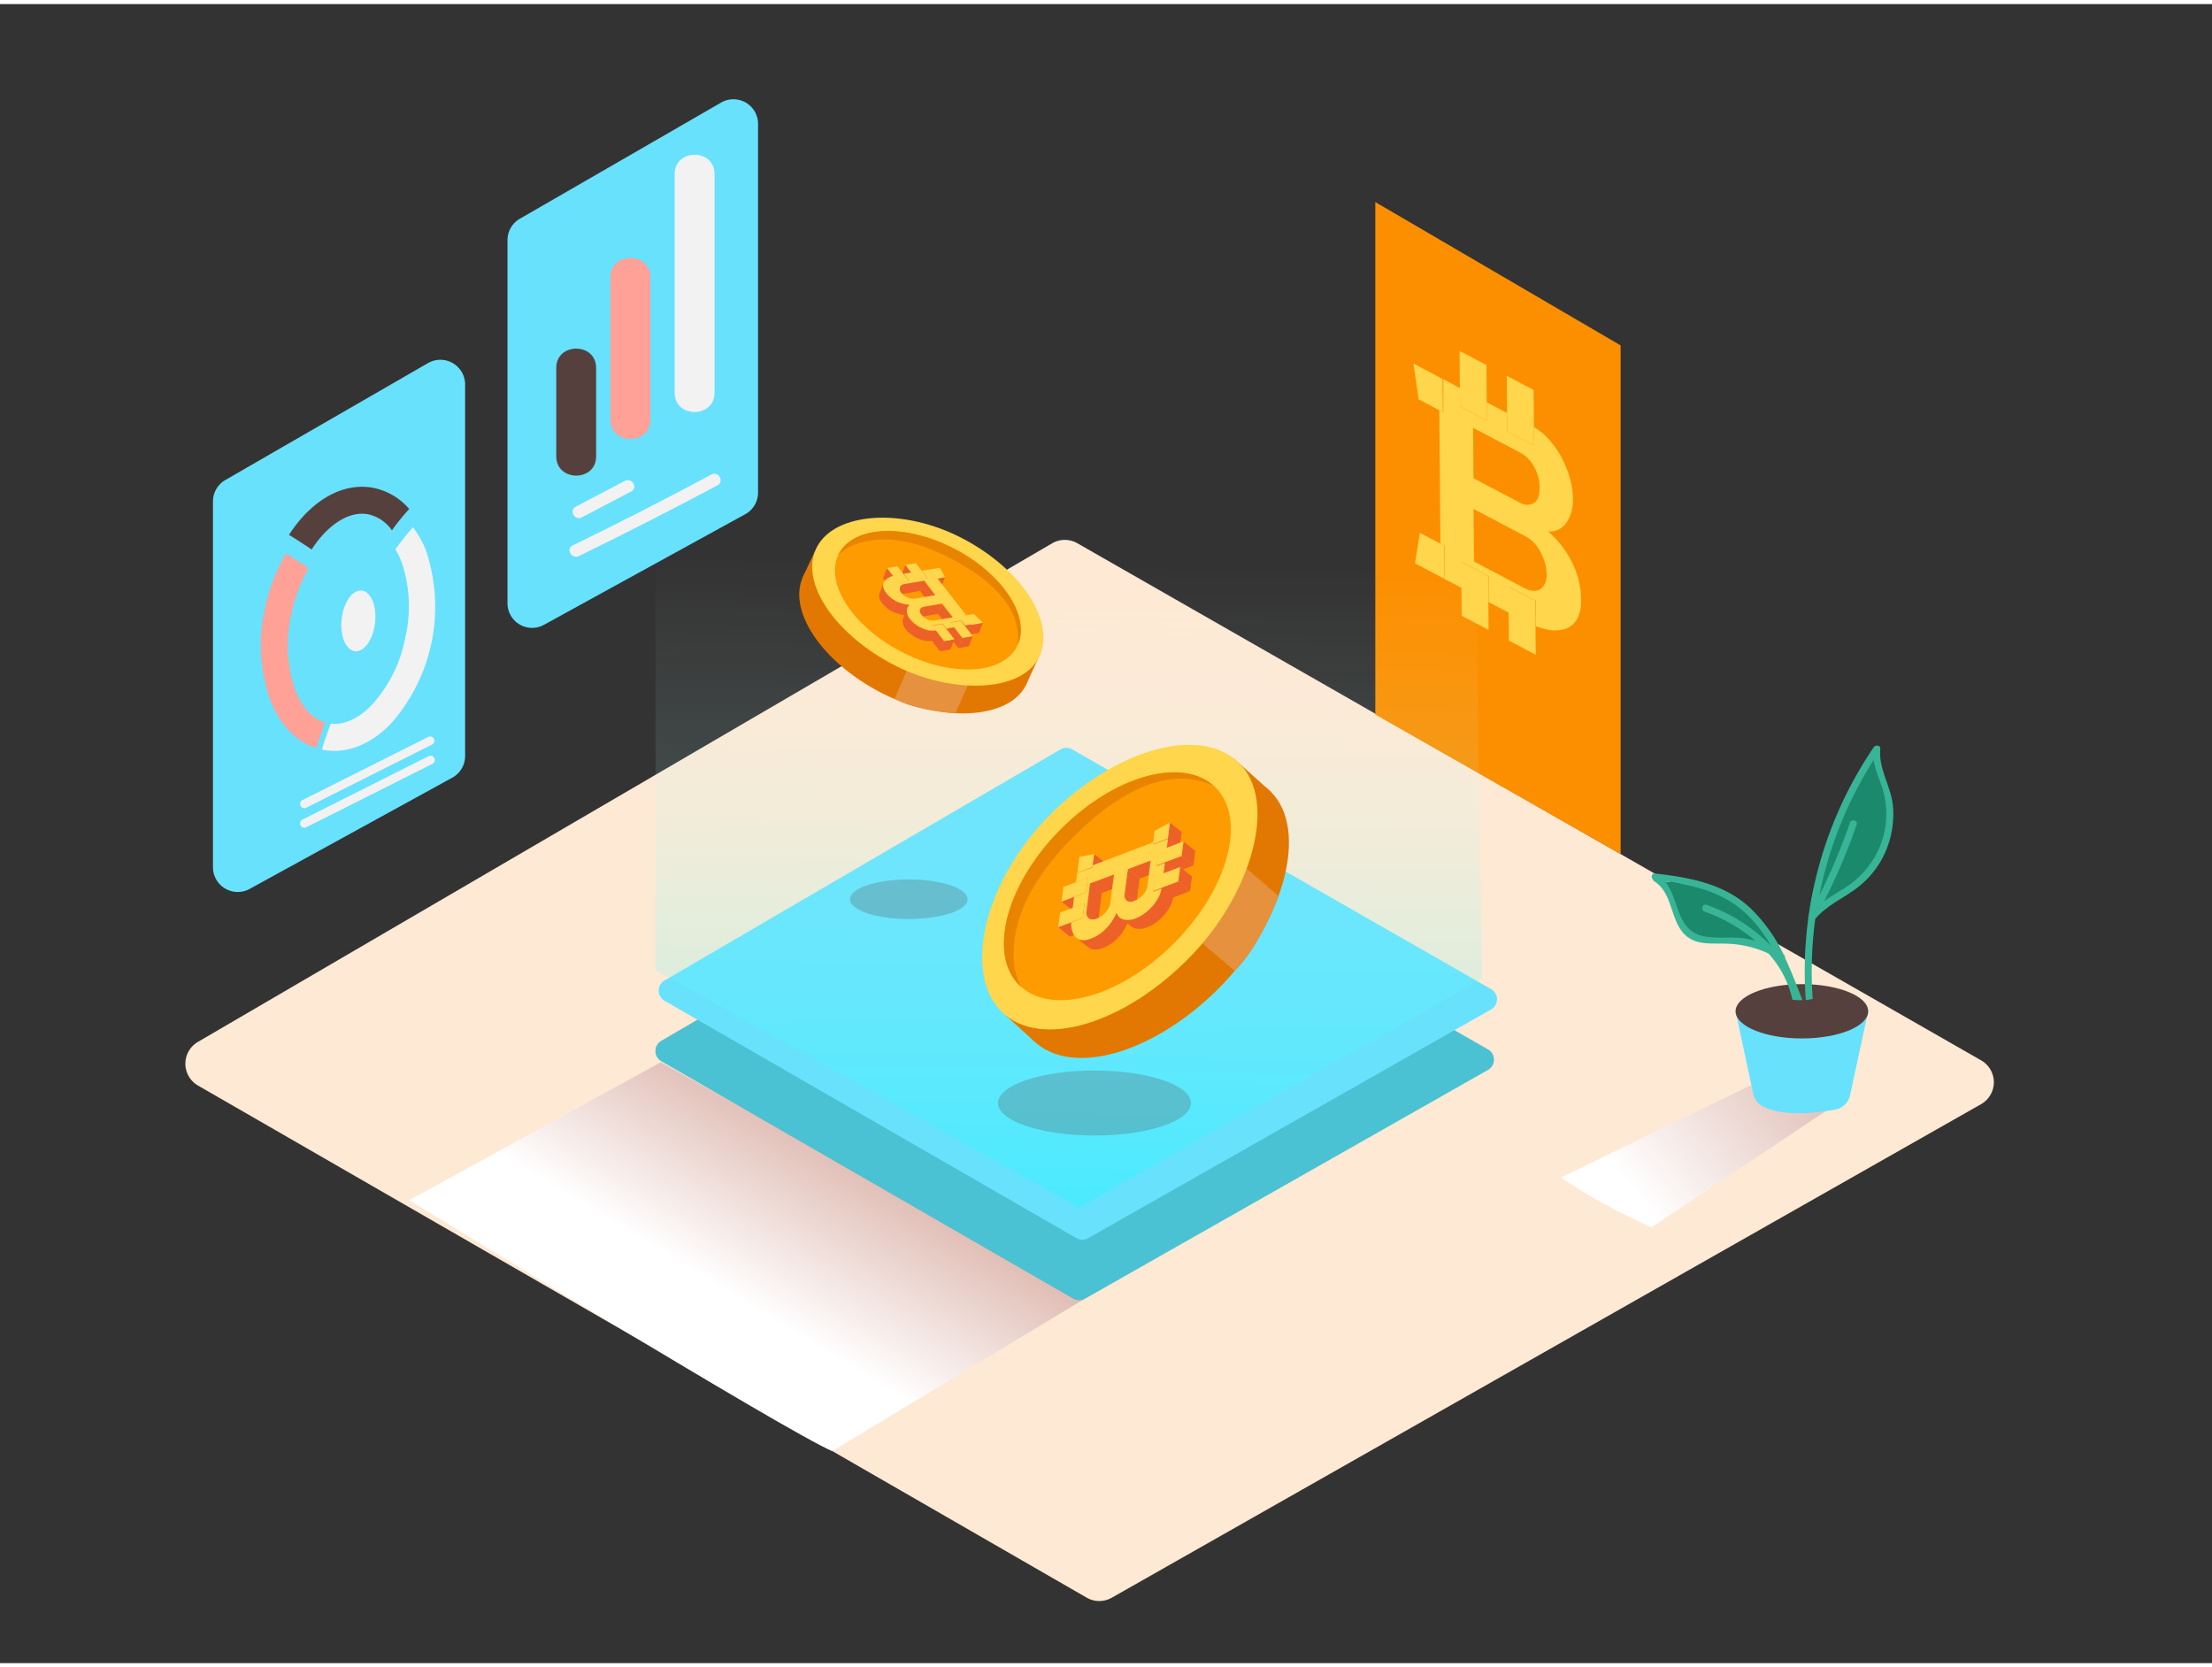 <svg xmlns="http://www.w3.org/2000/svg" xmlns:xlink="http://www.w3.org/1999/xlink" viewBox="0 0 400 300" width="406" height="306" class="illustration styles_illustrationTablet__1DWOa"><rect x="0" y="0" width="400" height="300" fill="#333333" stroke="none"/><defs><linearGradient id="linear-gradient" x1="153.92" y1="194.2" x2="130.69" y2="232.46" gradientUnits="userSpaceOnUse"><stop offset="0" stop-color="#d4a397"></stop><stop offset="1" stop-color="#fff"></stop></linearGradient><linearGradient id="linear-gradient-2" x1="193.72" y1="101.17" x2="191.46" y2="222.53" gradientUnits="userSpaceOnUse"><stop offset="0" stop-color="#fff" stop-opacity="0"></stop><stop offset="1" stop-color="aqua"></stop></linearGradient><linearGradient id="linear-gradient-3" x1="339.11" y1="179.76" x2="295.74" y2="215.06" xlink:href="#linear-gradient"></linearGradient></defs><title>201-210</title><g style="isolation: isolate;"><g id="Layer_2" data-name="Layer 2"><path d="M35.81,195.56l160.71,92.61a4.56,4.56,0,0,0,4.53,0l157.2-89.25a4.56,4.56,0,0,0,0-7.92L194.83,97.5a4.56,4.56,0,0,0-4.56,0L35.78,187.67A4.56,4.56,0,0,0,35.81,195.56Z" fill="#fee9d4"></path><path d="M119.5,191.34,74,216.29s68.32,41.94,76.5,45.38l45.69-27.59" fill="url(#linear-gradient)" style="mix-blend-mode: multiply;"></path><polyline points="293.06 153.71 293.06 61.72 248.7 35.8 248.7 128.47" fill="#fc8f00"></polyline><path d="M119.61,191.15l74.49,42.93a2.11,2.11,0,0,0,2.1,0l72.87-41.37a2.11,2.11,0,0,0,0-3.67l-75.75-43.35a2.11,2.11,0,0,0-2.12,0l-71.6,41.79A2.11,2.11,0,0,0,119.61,191.15Z" fill="#269b9e"></path><path d="M119.61,191.15l74.49,42.93a2.11,2.11,0,0,0,2.1,0l72.87-41.37a2.11,2.11,0,0,0,0-3.67l-75.75-43.35a2.11,2.11,0,0,0-2.12,0l-71.6,41.79A2.11,2.11,0,0,0,119.61,191.15Z" fill="#68e1fd" opacity="0.56"></path><path d="M120.18,180.23l74.49,42.93a2.11,2.11,0,0,0,2.1,0l72.87-41.37a2.11,2.11,0,0,0,0-3.67l-75.75-43.35a2.11,2.11,0,0,0-2.12,0l-71.6,41.79A2.11,2.11,0,0,0,120.18,180.23Z" fill="#68e1fd"></path><polygon points="268.01 176.25 266.17 60 192.38 31.54 118.54 73.93 118.55 174.69 195.14 217.62 268.01 176.25" opacity="0.33" fill="url(#linear-gradient-2)"></polygon><polygon points="261.11 97.9 261.15 103.9 260.44 103.53 255.88 101.13 256.76 95.61 260.39 97.52 261.11 97.9" fill="#ffd64c"></polygon><polygon points="269.1 103.4 269.14 108.12 269.18 113.17 264.32 110.61 264.28 105.56 264.25 100.84 269.1 103.4" fill="#ffd64c"></polygon><polygon points="277.63 107.89 277.67 112.47 277.71 117.66 272.85 115.1 272.81 110.05 272.77 105.33 277.63 107.89" fill="#ffd64c"></polygon><polygon points="260.86 67.78 260.86 67.8 260.91 73.78 260.19 73.4 256.53 71.47 255.59 65 260.86 67.78" fill="#ffd64c"></polygon><polygon points="268.8 65.27 268.85 72.01 268.88 75.31 264.02 72.75 263.99 69.45 263.94 62.72 268.8 65.27" fill="#ffd64c"></polygon><path d="M284.27,100.93a15.11,15.11,0,0,1,1.64,6.76,6.86,6.86,0,0,1-.77,3.6,3.78,3.78,0,0,1-2.19,1.73,6.59,6.59,0,0,1-3.24.06,12.8,12.8,0,0,1-2-.6l0-4.58-4.86-2.56,0,4.72-3.67-1.93,0-4.72-4.86-2.56,0,4.72-3.85-2,.72.37,0-6-.72-.38-.19-24.12.72.38,0-6L264,69.45l0,3.3,4.86,2.56,0-3.3,3.67,1.93,0,3.3,4.86,2.56,0-3.3a10.81,10.81,0,0,1,2.74,2.25,17,17,0,0,1,2.29,3.31,18.13,18.13,0,0,1,1.48,3.72,14.11,14.11,0,0,1,.54,3.6,7.5,7.5,0,0,1-1.13,4.34,3.64,3.64,0,0,1-3.37,1.64A17.72,17.72,0,0,1,284.27,100.93Zm-4.88,3.83a4,4,0,0,0,.3-1.66,7.6,7.6,0,0,0-.3-2,9.94,9.94,0,0,0-.8-2,8.17,8.17,0,0,0-1.17-1.65,5.44,5.44,0,0,0-1.48-1.16l-9.47-5,.08,9.51,9.16,4.83a3.7,3.7,0,0,0,1.58.47,2.08,2.08,0,0,0,1.27-.32,2.34,2.34,0,0,0,.83-1.06m-13-28.08.07,9.1,8.22,4.33a2.62,2.62,0,0,0,2.65.18c.72-.44,1.08-1.36,1.07-2.78a7.61,7.61,0,0,0-1-3.83,6.3,6.3,0,0,0-2.49-2.53l-8.49-4.47" fill="#ffd64c"></path><polygon points="277.32 69.77 277.38 76.51 277.4 79.8 272.55 77.25 272.52 73.94 272.47 67.21 277.32 69.77" fill="#ffd64c"></polygon><path d="M98.38,112.24l36.39-20a4.45,4.45,0,0,0,2.31-3.9V21.67a4.45,4.45,0,0,0-6.68-3.86L94,38.82a4.45,4.45,0,0,0-2.23,3.86v65.66A4.45,4.45,0,0,0,98.38,112.24Z" fill="#68e1fd"></path><path d="M100.59,65.78v16c0,4.64,7.21,4.65,7.21,0v-16C107.8,61.14,100.59,61.14,100.59,65.78Z" fill="#56403d"></path><path d="M110.39,49.4V75.16c0,4.64,7.21,4.65,7.21,0V49.4C117.6,44.76,110.39,44.75,110.39,49.4Z" fill="#ffa197"></path><path d="M122,30.73V70.28c0,4.64,7.21,4.65,7.21,0V30.73C129.21,26.09,122,26.08,122,30.73Z" fill="#f2f2f2"></path><path d="M113,86.22l-8.91,4.68c-1.26.66-.14,2.58,1.12,1.92l8.91-4.68C115.42,87.48,114.3,85.56,113,86.22Z" fill="#f2f2f2"></path><path d="M128.66,85.06q-12.43,6.67-25.12,12.84c-1.28.62-.16,2.54,1.12,1.92Q117.34,93.64,129.78,87C131,86.3,129.92,84.38,128.66,85.06Z" fill="#f2f2f2"></path><path d="M45.15,160l36.63-20.11a4.48,4.48,0,0,0,2.33-3.93V68.8a4.48,4.48,0,0,0-6.72-3.88L40.75,86.06a4.48,4.48,0,0,0-2.24,3.88V156A4.48,4.48,0,0,0,45.15,160Z" fill="#68e1fd"></path><path d="M58.76,95.57c2.18-2.23,4.52-3.41,6.72-3.41a5.94,5.94,0,0,1,1.23.13,7.1,7.1,0,0,1,4.16,2.87A41,41,0,0,1,74,91.3a11.55,11.55,0,0,0-6.29-3.78c-4.23-.89-8.65.76-12.45,4.65a24.44,24.44,0,0,0-3,3.81c1.39.84,2.74,1.74,4.1,2.64A19.63,19.63,0,0,1,58.76,95.57Z" fill="#56403d"></path><path d="M58.79,129.94c-2.33-.7-4.26-2.84-5.47-6.1a24.91,24.91,0,0,1-.62-13.59A27.82,27.82,0,0,1,55.81,102c-1.36-.9-2.71-1.79-4.1-2.64a32.66,32.66,0,0,0-3.78,9.86,29.82,29.82,0,0,0,.82,16.3c1.74,4.67,4.71,7.83,8.45,9C57.68,133,58.19,131.45,58.79,129.94Z" fill="#ffa197"></path><path d="M77.23,99.31a18.13,18.13,0,0,0-2.54-4.7,40.89,40.89,0,0,0-3.19,4A14.41,14.41,0,0,1,72.66,101a24.91,24.91,0,0,1,.62,13.59,24.91,24.91,0,0,1-6.07,12.17c-2.4,2.46-5,3.64-7.38,3.37-.61,1.53-1.13,3.1-1.62,4.67h0a11,11,0,0,0,2.27.24c3.51,0,7.06-1.69,10.18-4.89a31.9,31.9,0,0,0,6.53-30.86Z" fill="#f2f2f2"></path><ellipse cx="64.81" cy="111.54" rx="5.52" ry="3.04" transform="translate(-53.22 163.61) rotate(-83.65)" fill="#f2f2f2"></ellipse><path d="M77.5,136,54.69,147.47a.77.77,0,0,0,.69,1.38l22.81-11.46A.77.77,0,0,0,77.5,136Z" fill="#f2f2f2"></path><path d="M77.5,132.49,54.69,143.94a.77.77,0,0,0,.69,1.38l22.81-11.46A.77.77,0,0,0,77.5,132.49Z" fill="#f2f2f2"></path><path d="M317.51,195.08,282.26,212.2a108,108,0,0,0,16.37,9l35.92-23.95" fill="url(#linear-gradient-3)" style="mix-blend-mode: multiply;"></path><path d="M314.16,162.49a.94.94,0,0,1-.21-.31c-1.51-.76-3-1.48-4.59-2.15-.48-.36-1-.69-1.46-1a.84.84,0,0,1-.66.27,39.7,39.7,0,0,1-6.73-.76,2.72,2.72,0,0,0-.23.6,17.48,17.48,0,0,1,3.93,8.18c.43.49.89,1,1.39,1.54,2.23.88,5.26.69,7.8,1a4.31,4.31,0,0,0,.28-.8l.11,0a19.9,19.9,0,0,1,2.49,1.11,10,10,0,0,1,4.6,1.9,3.14,3.14,0,0,0,1-.62C319.26,168.54,317,165.28,314.16,162.49Z" fill="#1b896c"></path><path d="M327.07,164.91l6.26-4.93s8.45-2.68,8.33-11.75-2.83-11.5-2.83-11.5S328.3,152.6,327.07,164.91Z" fill="#1b896c"></path><path d="M313.85,182.13l3.2,14.93a3.36,3.36,0,0,0,1.8,2.31c1.86.91,5.7,1.86,13,.54a3.38,3.38,0,0,0,2.7-2.6l3.28-15.18" fill="#68e1fd"></path><ellipse cx="325.84" cy="182.13" rx="11.99" ry="4.91" fill="#56403d"></ellipse><path d="M342.32,145.17c-.28-3.61-2.66-6.84-2.3-10.48.07-.68-.86-.79-1.18-.32a72,72,0,0,0-11.78,30.54.64.64,0,0,0-.07.44,71.94,71.94,0,0,0-.45,14.74,9.16,9.16,0,0,0,1.25-.2,71.11,71.11,0,0,1,.47-14.46c2.13-2.53,5.15-3.73,7.72-5.74a16.43,16.43,0,0,0,5-6.46A17.09,17.09,0,0,0,342.32,145.17Zm-2.55,7.56a16,16,0,0,1-6.45,7.25c-1.19.75-2.37,1.46-3.47,2.27a109.21,109.21,0,0,0,5.89-13.87c.27-.77-1-1.1-1.22-.34A107,107,0,0,1,329,161.15a70.93,70.93,0,0,1,9.83-24.43c.31,2.05,1.28,3.9,1.82,6A15.55,15.55,0,0,1,339.78,152.72Z" fill="#37b596"></path><path d="M325.94,180.12c-1-2.58-2-5.19-3.16-7.68a.65.65,0,0,0-.26-.61l0,0a29.37,29.37,0,0,0-5.9-8.26c-4.78-4.53-11-5.63-17.34-6.36-.64-.07-.76.7-.39,1.07a.59.59,0,0,0,.27.37c3.76,2.33,2.66,8.26,6.64,10.45,1.87,1,4.14.72,6.18.8a19.06,19.06,0,0,1,7.83,1.79,18.32,18.32,0,0,1,4.32,8.35A10.64,10.64,0,0,0,325.94,180.12ZM308.6,162.89c-.77-.28-1.1.94-.34,1.22a29.72,29.72,0,0,1,9.19,5.28,18.36,18.36,0,0,0-2-.45c-2.65-.43-6.72.4-9.06-1-3.27-1.9-3-6.54-5.33-9.31,5.69.76,11.1,2.12,15.29,6.43a26.77,26.77,0,0,1,3.9,5.24A29.88,29.88,0,0,0,308.6,162.89Z" fill="#37b596"></path><polyline points="188.21 117.3 185.46 123.26 147.09 108.95 145.16 103.65 147.43 98.79 147.44 102.38" fill="#e27801"></polyline><path d="M159.6,124.66c-11-5.59-17.5-15.2-14.22-21.47s15.46-7.23,26.33-1.56,17,15.35,13.76,21.62S169.79,129.81,159.6,124.66Z" fill="#e27801"></path><path d="M175,123.21l-2.22,5s-7-.34-11-2.58l2.17-5.09" fill="#e5913e"></path><path d="M161.94,119.65c-11-5.59-17.5-15.2-14.22-21.47s15.46-7.23,26.33-1.56,17,15.35,13.76,21.62S172.13,124.8,161.94,119.65Z" fill="#ffd64c"></path><ellipse cx="167.79" cy="107.8" rx="10.47" ry="18.15" transform="translate(-5.41 206.68) rotate(-62.44)" fill="#fe9b00"></ellipse><path d="M155.15,97.53c6.24-2,12.8.47,18.24,3.51s11.49,8.1,10.63,14.85c2.33-5.13-2.68-12.83-11.39-17.37-8.89-4.64-18.26-4.24-20.93.88l-.12.26A8.79,8.79,0,0,1,155.15,97.53Z" fill="#e88400"></path><g style="isolation: isolate;"><polygon points="169.21 103.94 168.49 105.77 167.2 104.12 167.92 102.28 169.21 103.94" fill="#ed6128"></polygon><polygon points="168.2 102.23 167.47 104.07 167.2 104.12 167.92 102.28 168.2 102.23" fill="#ed6128"></polygon><polygon points="170.91 103.64 170.18 105.48 168.77 105.73 169.49 103.89 170.91 103.64" fill="#ed6128"></polygon><polygon points="169.49 103.89 168.77 105.73 168.49 105.77 169.21 103.94 169.49 103.89" fill="#ed6128"></polygon><polygon points="167.72 103.79 166.99 105.63 165.98 104.33 166.7 102.49 167.72 103.79" fill="#ed6128"></polygon><polygon points="164.81 102.81 164.09 104.65 163 103.26 163.72 101.42 164.81 102.81" fill="#ed6128"></polygon><polygon points="167.72 103.79 166.99 105.63 165.1 105.95 165.83 104.11 167.72 103.79" fill="#ed6128"></polygon><polygon points="165.83 104.11 165.1 105.95 164.09 104.65 164.81 102.81 165.83 104.11" fill="#ed6128"></polygon><polygon points="164.4 104.36 163.67 106.2 162.66 104.9 163.38 103.06 164.4 104.36" fill="#ed6128"></polygon><polygon points="161.52 103.42 160.79 105.26 159.68 103.83 160.41 101.99 161.52 103.42" fill="#ed6128"></polygon><polygon points="169.13 106.9 168.4 108.74 166.35 106.12 167.08 104.28 169.13 106.9" fill="#ed6128"></polygon><polygon points="164.4 104.36 163.67 106.2 161.78 106.52 162.51 104.68 164.4 104.36" fill="#ed6128"></polygon><polygon points="167.08 104.28 166.35 106.12 162.79 106.73 163.51 104.89 167.08 104.28" fill="#ed6128"></polygon><polygon points="162.51 104.68 161.78 106.52 160.79 105.26 161.52 103.42 162.51 104.68" fill="#ed6128"></polygon><path d="M162,107.28l.73-1.84a.73.73,0,0,1,.28-.34,1.29,1.29,0,0,1,.54-.2l-.73,1.84a1.29,1.29,0,0,0-.54.2A.73.73,0,0,0,162,107.28Z" fill="#ed6128"></path><polygon points="175.69 112.23 174.96 114.07 173.67 112.42 174.4 110.58 175.69 112.23" fill="#ed6128"></polygon><polygon points="174.68 110.53 173.95 112.37 173.67 112.42 174.4 110.58 174.68 110.53" fill="#ed6128"></polygon><polygon points="177.74 111.88 177.02 113.72 174.96 114.07 175.69 112.23 177.74 111.88" fill="#ed6128"></polygon><polygon points="175.69 112.23 174.96 114.07 174.96 114.07 175.69 112.23 175.69 112.23" fill="#ed6128"></polygon><polygon points="172.28 110.94 171.55 112.78 169.59 110.27 170.32 108.43 172.28 110.94" fill="#ed6128"></polygon><polygon points="170.32 108.43 169.59 110.27 166.39 110.82 167.12 108.98 170.32 108.43" fill="#ed6128"></polygon><polygon points="174.47 112.44 173.74 114.28 173.03 113.37 173.76 111.53 174.47 112.44" fill="#ed6128"></polygon><polygon points="175.69 112.23 174.96 114.07 173.74 114.28 174.47 112.44 175.69 112.23" fill="#ed6128"></polygon><path d="M167.12,109l-.73,1.84a.92.92,0,0,0-.77.51l.73-1.84A.92.92,0,0,1,167.12,109Z" fill="#ed6128"></path><polygon points="173.76 111.53 173.03 113.37 171.14 113.69 171.87 111.85 173.76 111.53" fill="#ed6128"></polygon><path d="M159.06,106.52l.73-1.84a1.35,1.35,0,0,0-.08.66,2.4,2.4,0,0,0,.55,1.16,5.28,5.28,0,0,0,1.89,1.53l-.73,1.84a5.28,5.28,0,0,1-1.89-1.53,2.4,2.4,0,0,1-.55-1.16A1.35,1.35,0,0,1,159.06,106.52Z" fill="#ed6128"></path><path d="M164.53,108.64l-.73,1.84a6.19,6.19,0,0,1-2.38-.62l.73-1.84A6.19,6.19,0,0,0,164.53,108.64Z" fill="#ed6128"></path><polygon points="172.58 112.76 171.85 114.6 171.14 113.69 171.87 111.85 172.58 112.76" fill="#ed6128"></polygon><polygon points="172.58 112.76 171.85 114.6 170.42 114.85 171.15 113.01 172.58 112.76" fill="#ed6128"></polygon><polygon points="171.15 113.01 170.42 114.85 169.71 113.94 170.44 112.1 171.15 113.01" fill="#ed6128"></polygon><polygon points="170.44 112.1 169.71 113.94 167.82 114.26 168.55 112.42 170.44 112.1" fill="#ed6128"></polygon><polygon points="174.03 114.62 173.3 116.46 171.85 114.6 172.58 112.76 174.03 114.62" fill="#ed6128"></polygon><polygon points="175.92 114.29 175.19 116.13 173.3 116.46 174.03 114.62 175.92 114.29" fill="#ed6128"></polygon><polygon points="169.25 113.33 168.53 115.17 167.82 114.26 168.55 112.42 169.25 113.33" fill="#ed6128"></polygon><path d="M163.3,111.1l.73-1.84a1.27,1.27,0,0,0-.08.56,2.62,2.62,0,0,0,.61,1.44,4.93,4.93,0,0,0,.92.88,6.34,6.34,0,0,0,1.2.72,5.93,5.93,0,0,0,1.34.43,3.78,3.78,0,0,0,1.24,0l-.73,1.84a3.78,3.78,0,0,1-1.24,0,5.93,5.93,0,0,1-1.34-.43,6.34,6.34,0,0,1-1.2-.72,4.93,4.93,0,0,1-.92-.88,2.62,2.62,0,0,1-.61-1.44A1.27,1.27,0,0,1,163.3,111.1Z" fill="#ed6128"></path><polygon points="172.6 114.86 171.87 116.7 169.98 117.03 170.71 115.19 172.6 114.86" fill="#ed6128"></polygon><polygon points="169.21 103.94 167.92 102.28 168.2 102.23 169.97 101.93 170.91 103.64 169.49 103.89 169.21 103.94" fill="#ffd64c"></polygon><polygon points="165.83 104.11 164.81 102.81 163.72 101.42 165.62 101.1 166.7 102.49 167.72 103.79 165.83 104.11" fill="#ffd64c"></polygon><polygon points="162.51 104.68 161.52 103.42 160.41 101.99 162.3 101.67 163.38 103.06 164.4 104.36 162.51 104.68" fill="#ffd64c"></polygon><polygon points="175.69 112.23 175.69 112.23 174.4 110.58 174.68 110.53 176.11 110.29 177.74 111.88 175.69 112.23" fill="#ffd64c"></polygon><polygon points="174.03 114.62 172.58 112.76 171.87 111.85 173.76 111.53 174.47 112.44 175.92 114.29 174.03 114.62" fill="#ffd64c"></polygon><path d="M162.15,108a5.28,5.28,0,0,1-1.89-1.53,2.4,2.4,0,0,1-.55-1.16,1.32,1.32,0,0,1,.24-.95,2.3,2.3,0,0,1,.89-.71,4.47,4.47,0,0,1,.69-.27l1,1.26,1.89-.32-1-1.3,1.43-.24,1,1.3,1.89-.32-1-1.3,1.5-.26-.28,0,1.29,1.65.28,0,5.19,6.65-.28,0,1.29,1.65-1.22.21-.71-.91-1.89.32.71.91-1.43.24-.71-.91-1.89.32.71.91a3.78,3.78,0,0,1-1.24,0,5.93,5.93,0,0,1-1.34-.43,6.34,6.34,0,0,1-1.2-.72,4.93,4.93,0,0,1-.92-.88,2.62,2.62,0,0,1-.61-1.44,1.27,1.27,0,0,1,.58-1.17A6.19,6.19,0,0,1,162.15,108Zm.54-2.1a1.4,1.4,0,0,0,.27.53,2.66,2.66,0,0,0,.51.49,3.47,3.47,0,0,0,.64.38,2.86,2.86,0,0,0,.68.21,1.9,1.9,0,0,0,.66,0l3.69-.63-2-2.62-3.57.61a1.29,1.29,0,0,0-.54.2.73.73,0,0,0-.28.36.82.82,0,0,0,0,.47m9.59,5-2-2.51-3.2.55a.92.92,0,0,0-.77.51,1,1,0,0,0,.3,1,2.66,2.66,0,0,0,1.1.84,2.2,2.2,0,0,0,1.23.17l3.3-.57" fill="#ffd64c"></path><polygon points="170.71 115.19 169.25 113.33 168.55 112.42 170.44 112.1 171.15 113.01 172.6 114.86 170.71 115.19" fill="#ffd64c"></polygon><polygon points="170.71 115.19 169.98 117.03 168.53 115.17 169.25 113.33 170.71 115.19" fill="#ed6128"></polygon></g><polyline points="223.03 136.34 229.8 142.43 195.13 187.43 187.31 187.81 181.79 182.81 186.55 184.27" fill="#e27801"></polyline><path d="M221.07,177.28c-11.93,12.36-27.31,17-34.28,10.06s-3.25-23.45,8.72-35.53,27.32-16.28,34.29-9.38S232.07,165.88,221.07,177.28Z" fill="#e27801"></path><path d="M225.44,156.3l5.75,5s-3.33,9.17-7.92,13.53l-5.85-5" fill="#e5913e"></path><path d="M215.38,172.12c-11.93,12.36-27.31,17-34.28,10.06s-3.25-23.45,8.72-35.53,27.32-16.28,34.29-9.38S226.38,160.73,215.38,172.12Z" fill="#ffd64c"></path><ellipse cx="202.07" cy="159.51" rx="25.18" ry="14.52" transform="translate(-53.46 190.82) rotate(-45.27)" fill="#fe9b00"></ellipse><path d="M183.29,172.06c-.08-9.09,5.87-16.78,12.12-22.74s15.45-11.91,24-8c-5.85-5.19-18.09-1.7-27.69,8-9.79,9.88-13.1,22.46-7.4,28.11l.29.26A12.2,12.2,0,0,1,183.29,172.06Z" fill="#e88400"></path><g style="isolation: isolate;"><polygon points="197.54 156.05 199.68 157.76 196.96 158.8 194.82 157.08 197.54 156.05" fill="#ed6128"></polygon><polygon points="194.86 156.69 197 158.41 196.96 158.8 194.82 157.08 194.86 156.69" fill="#ed6128"></polygon><polygon points="197.85 153.68 199.99 155.4 199.73 157.37 197.59 155.66 197.85 153.68" fill="#ed6128"></polygon><polygon points="197.59 155.66 199.73 157.37 199.68 157.76 197.54 156.05 197.59 155.66" fill="#ed6128"></polygon><polygon points="196.73 157.97 198.87 159.69 196.73 160.5 194.59 158.78 196.73 157.97" fill="#ed6128"></polygon><polygon points="194.25 161.42 196.38 163.14 194.1 164.01 191.96 162.29 194.25 161.42" fill="#ed6128"></polygon><polygon points="196.73 157.97 198.87 159.69 198.52 162.32 196.38 160.61 196.73 157.97" fill="#ed6128"></polygon><polygon points="196.38 160.61 198.52 162.32 196.38 163.14 194.25 161.42 196.38 160.61" fill="#ed6128"></polygon><polygon points="196.12 162.6 198.26 164.32 196.13 165.13 193.99 163.42 196.12 162.6" fill="#ed6128"></polygon><polygon points="193.7 166.03 195.84 167.75 193.49 168.64 191.35 166.92 193.7 166.03" fill="#ed6128"></polygon><polygon points="201.44 157.38 203.57 159.09 199.26 160.73 197.12 159.01 201.44 157.38" fill="#ed6128"></polygon><polygon points="196.12 162.6 198.26 164.32 197.92 166.96 195.78 165.24 196.12 162.6" fill="#ed6128"></polygon><polygon points="197.12 159.01 199.26 160.73 198.61 165.71 196.47 163.99 197.12 159.01" fill="#ed6128"></polygon><polygon points="195.78 165.24 197.92 166.96 195.84 167.75 193.7 166.03 195.78 165.24" fill="#ed6128"></polygon><path d="M199,167l-2.14-1.72a1,1,0,0,1-.34-.51,1.79,1.79,0,0,1-.05-.8l2.14,1.72a1.79,1.79,0,0,0,.05.8A1,1,0,0,0,199,167Z" fill="#ed6128"></path><polygon points="211.18 150.87 213.32 152.58 210.61 153.61 208.47 151.9 211.18 150.87" fill="#ed6128"></polygon><polygon points="208.52 151.5 210.66 153.22 210.61 153.61 208.47 151.9 208.52 151.5" fill="#ed6128"></polygon><polygon points="211.56 148 213.7 149.71 213.33 152.58 211.19 150.86 211.56 148" fill="#ed6128"></polygon><polygon points="211.19 150.86 213.33 152.58 213.32 152.58 211.18 150.87 211.19 150.86" fill="#ed6128"></polygon><polygon points="208.07 154.86 210.21 156.57 206.09 158.14 203.95 156.42 208.07 154.86" fill="#ed6128"></polygon><polygon points="203.95 156.42 206.09 158.14 205.5 162.61 203.36 160.89 203.95 156.42" fill="#ed6128"></polygon><polygon points="210.96 152.57 213.1 154.28 211.6 154.85 209.46 153.13 210.96 152.57" fill="#ed6128"></polygon><polygon points="211.18 150.87 213.32 152.58 213.1 154.28 210.96 152.57 211.18 150.87" fill="#ed6128"></polygon><path d="M203.36,160.89l2.14,1.72a1.27,1.27,0,0,0,.36,1.23l-2.14-1.72A1.27,1.27,0,0,1,203.36,160.89Z" fill="#ed6128"></path><polygon points="209.46 153.13 211.6 154.85 211.26 157.49 209.12 155.77 209.46 153.13" fill="#ed6128"></polygon><path d="M196.81,170.57l-2.14-1.72a1.88,1.88,0,0,0,.84.38,3.33,3.33,0,0,0,1.77-.26,7.33,7.33,0,0,0,2.8-1.88l2.14,1.72a7.33,7.33,0,0,1-2.8,1.88,3.33,3.33,0,0,1-1.77.26A1.88,1.88,0,0,1,196.81,170.57Z" fill="#ed6128"></path><path d="M201.86,164.18,204,165.9a8.59,8.59,0,0,1-1.8,2.91l-2.14-1.72A8.59,8.59,0,0,0,201.86,164.18Z" fill="#ed6128"></path><polygon points="210.61 155.21 212.75 156.92 211.26 157.49 209.12 155.77 210.61 155.21" fill="#ed6128"></polygon><polygon points="210.61 155.21 212.75 156.92 212.49 158.91 210.35 157.2 210.61 155.21" fill="#ed6128"></polygon><polygon points="210.35 157.2 212.49 158.91 211 159.48 208.85 157.77 210.35 157.2" fill="#ed6128"></polygon><polygon points="208.85 157.77 211 159.48 210.65 162.12 208.51 160.41 208.85 157.77" fill="#ed6128"></polygon><polygon points="213.67 154.04 215.81 155.76 212.75 156.92 210.61 155.21 213.67 154.04" fill="#ed6128"></polygon><polygon points="214.01 151.41 216.15 153.12 215.81 155.76 213.67 154.04 214.01 151.41" fill="#ed6128"></polygon><polygon points="210 159.84 212.14 161.56 210.65 162.12 208.51 160.41 210 159.84" fill="#ed6128"></polygon><path d="M204.61,166.82l-2.14-1.72a1.76,1.76,0,0,0,.71.33,3.64,3.64,0,0,0,2.16-.22,6.84,6.84,0,0,0,1.55-.85,8.79,8.79,0,0,0,1.44-1.3,8.22,8.22,0,0,0,1.12-1.6,5.24,5.24,0,0,0,.56-1.63l2.14,1.72a5.24,5.24,0,0,1-.56,1.63,8.22,8.22,0,0,1-1.12,1.6,8.79,8.79,0,0,1-1.44,1.3,6.84,6.84,0,0,1-1.55.85,3.64,3.64,0,0,1-2.16.22A1.76,1.76,0,0,1,204.61,166.82Z" fill="#ed6128"></path><polygon points="213.41 156.04 215.54 157.75 215.2 160.39 213.06 158.68 213.41 156.04" fill="#ed6128"></polygon><polygon points="197.54 156.05 194.82 157.08 194.87 156.69 195.19 154.22 197.85 153.68 197.59 155.66 197.54 156.05" fill="#ffd64c"></polygon><polygon points="196.38 160.61 194.25 161.42 191.96 162.29 192.3 159.65 194.59 158.78 196.73 157.97 196.38 160.61" fill="#ffd64c"></polygon><polygon points="195.78 165.24 193.7 166.03 191.35 166.92 191.7 164.28 193.99 163.42 196.12 162.6 195.78 165.24" fill="#ffd64c"></polygon><polygon points="211.19 150.86 211.18 150.87 208.47 151.9 208.52 151.5 208.78 149.51 211.56 148 211.19 150.86" fill="#ffd64c"></polygon><polygon points="213.67 154.04 210.61 155.21 209.12 155.77 209.46 153.13 210.96 152.57 214.01 151.41 213.67 154.04" fill="#ffd64c"></polygon><path d="M200.07,167.09a7.33,7.33,0,0,1-2.8,1.88,3.33,3.33,0,0,1-1.77.26,1.83,1.83,0,0,1-1.16-.7,3.2,3.2,0,0,1-.57-1.46,6.21,6.21,0,0,1-.07-1l2.08-.79.34-2.64-2.14.81.26-2,2.14-.81.34-2.64-2.14.81.27-2.09,0,.39,2.72-1,.05-.39,10.93-4.15-.05.39,2.71-1-.22,1.7-1.5.57-.34,2.64,1.5-.57-.26,2-1.5.57-.34,2.64,1.49-.57a5.24,5.24,0,0,1-.56,1.63,8.22,8.22,0,0,1-1.12,1.6,8.79,8.79,0,0,1-1.44,1.3,6.84,6.84,0,0,1-1.55.85,3.64,3.64,0,0,1-2.16.22,1.77,1.77,0,0,1-1.31-1.25A8.59,8.59,0,0,1,200.07,167.09Zm-2.56-1.57a1.94,1.94,0,0,0,.81-.14,3.68,3.68,0,0,0,.86-.48,4.82,4.82,0,0,0,.76-.69,4,4,0,0,0,.56-.81,2.64,2.64,0,0,0,.28-.87l.67-5.15L197.12,159l-.65,5a1.79,1.79,0,0,0,.05.8,1,1,0,0,0,.36.52,1.13,1.13,0,0,0,.62.2m10.57-10.66-4.12,1.57-.58,4.47a1.27,1.27,0,0,0,.36,1.23,1.45,1.45,0,0,0,1.45,0,3.69,3.69,0,0,0,1.57-1.12,3.05,3.05,0,0,0,.73-1.56l.6-4.61" fill="#ffd64c"></path><polygon points="213.06 158.68 210 159.84 208.51 160.41 208.85 157.77 210.35 157.2 213.41 156.04 213.06 158.68" fill="#ffd64c"></polygon><polygon points="213.06 158.68 215.2 160.39 212.14 161.56 210 159.84 213.06 158.68" fill="#ed6128"></polygon></g><ellipse cx="197.92" cy="198.72" rx="17.45" ry="5.88" fill="#56403d" opacity="0.24"></ellipse><ellipse cx="164.34" cy="161.87" rx="10.64" ry="3.58" fill="#56403d" opacity="0.24"></ellipse></g></g></svg>